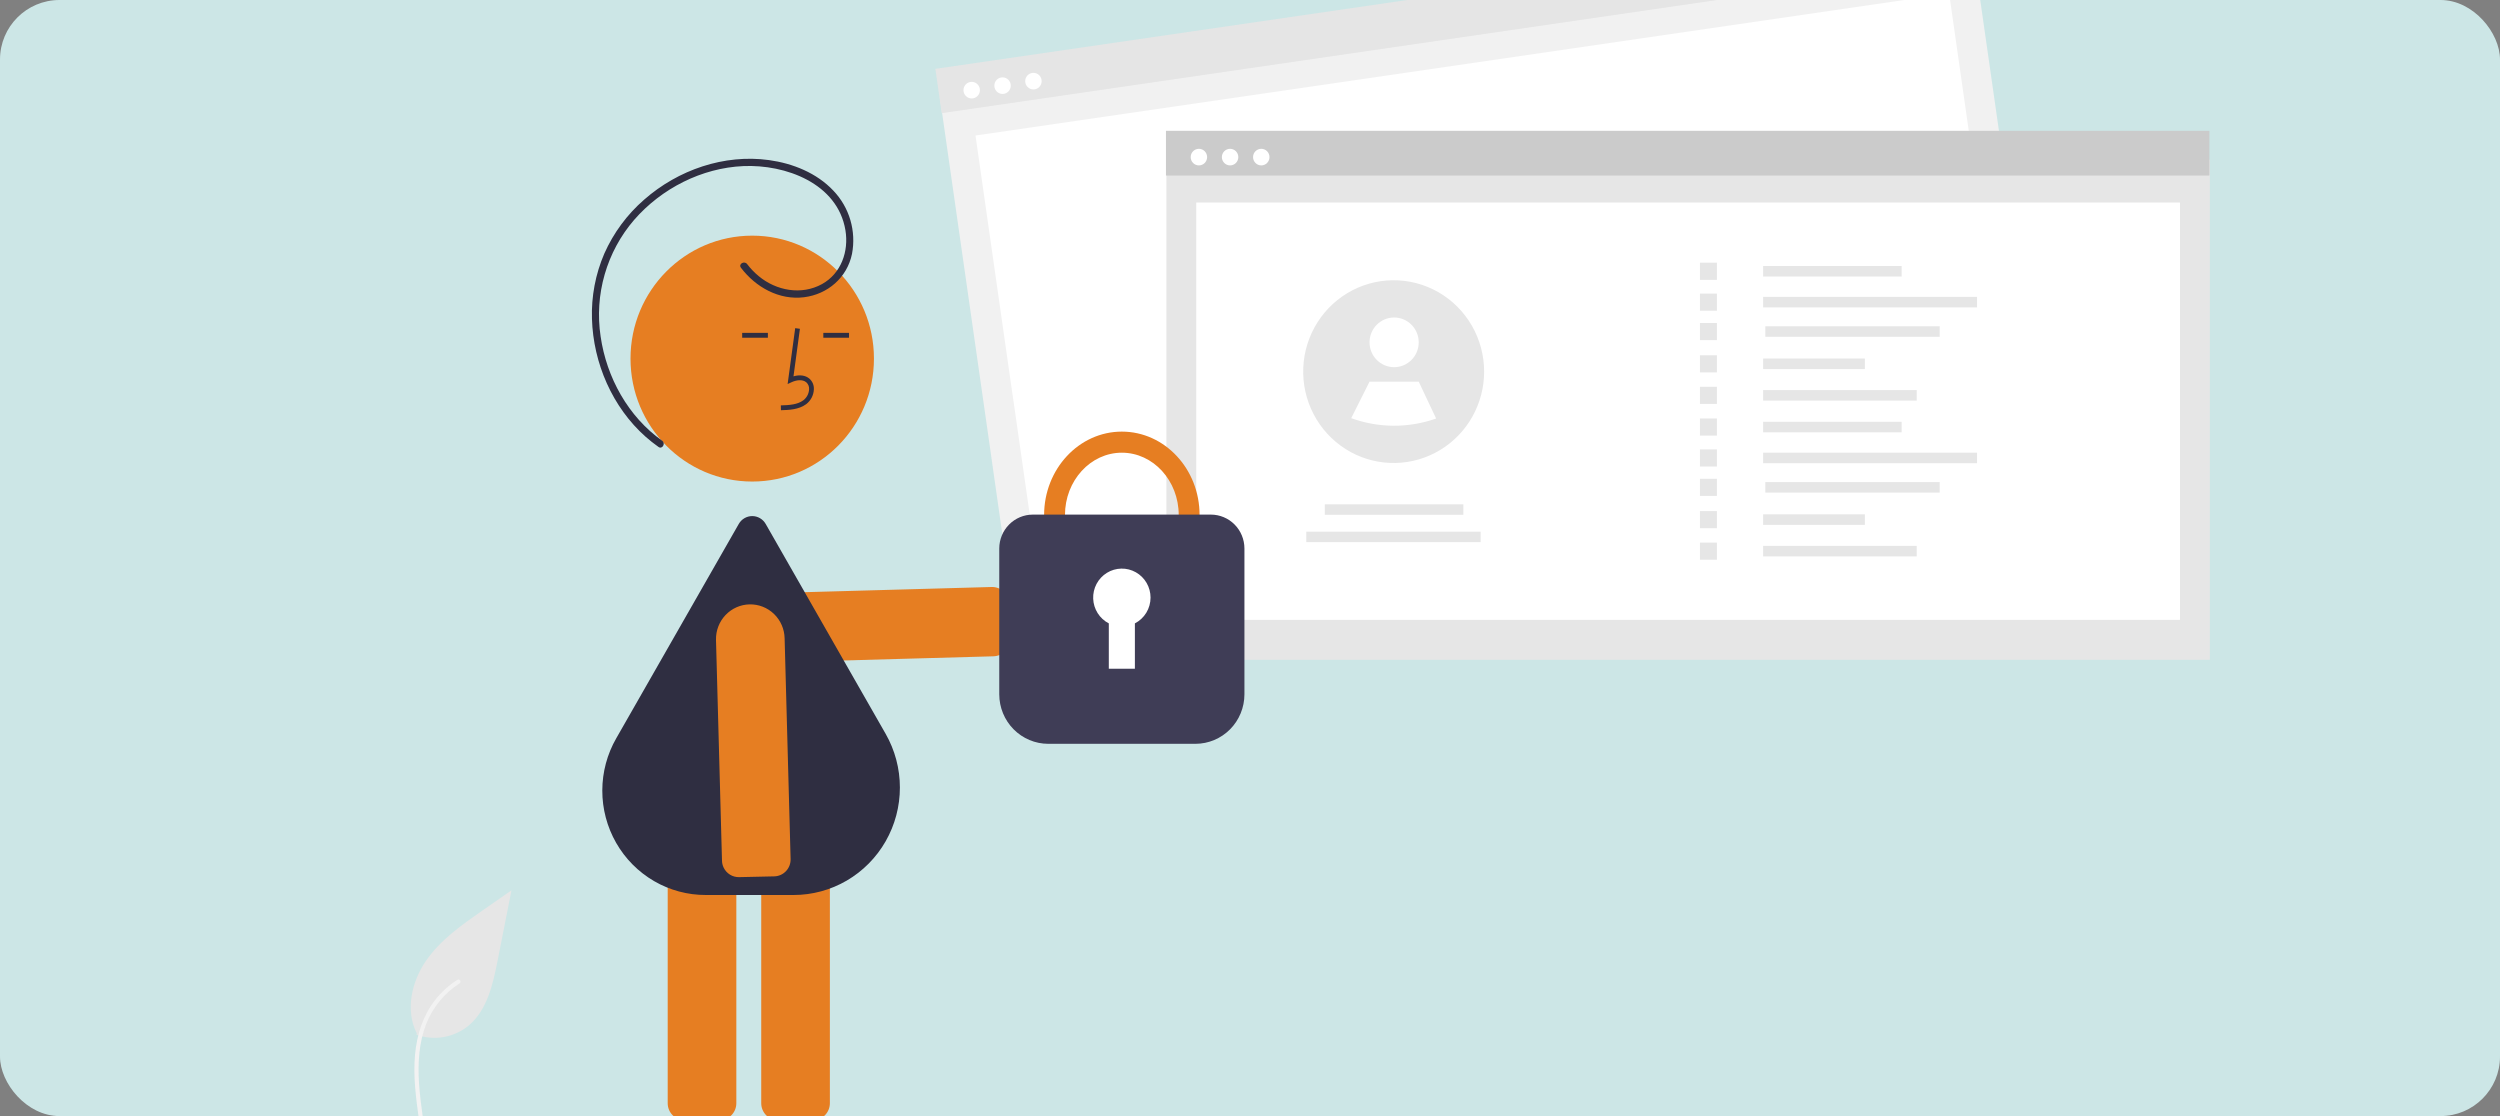 <svg width="336" height="150" viewBox="0 0 336 150" fill="none" xmlns="http://www.w3.org/2000/svg">
<rect x="0" y="0" width="336" height="150" fill="#808080" stroke="none"/>
<g clip-path="url(#clip0_1649_2145)">
<rect width="336" height="150" rx="8" fill="#CCE6E6"/>
<g clip-path="url(#clip1_1649_2145)">
<path d="M55.974 139.068C57.155 139.487 58.423 139.592 59.656 139.373C60.889 139.154 62.045 138.617 63.014 137.815C65.479 135.725 66.253 132.281 66.881 129.092L68.742 119.659L64.847 122.369C62.046 124.317 59.181 126.328 57.242 129.15C55.302 131.972 54.456 135.824 56.014 138.878" fill="#E6E6E6"/>
<path d="M56.307 150.487C55.913 147.587 55.507 144.649 55.784 141.717C56.029 139.113 56.816 136.57 58.417 134.485C59.267 133.38 60.301 132.433 61.473 131.687C61.778 131.493 62.059 131.982 61.755 132.176C59.728 133.47 58.159 135.382 57.276 137.634C56.301 140.14 56.145 142.871 56.314 145.532C56.416 147.141 56.631 148.739 56.848 150.337C56.866 150.409 56.855 150.485 56.819 150.55C56.782 150.615 56.723 150.663 56.653 150.685C56.581 150.704 56.505 150.695 56.44 150.658C56.376 150.62 56.328 150.559 56.308 150.487L56.307 150.487Z" fill="#F2F2F2"/>
<path d="M134.421 87.991C134.135 88.128 133.823 88.202 133.507 88.208L104.123 89.023C102.9 89.049 101.716 88.585 100.833 87.73C99.949 86.875 99.438 85.701 99.411 84.466C99.385 83.231 99.845 82.035 100.691 81.142C101.537 80.25 102.699 79.733 103.922 79.707L133.306 78.892C133.902 78.88 134.477 79.106 134.907 79.522C135.337 79.938 135.586 80.509 135.6 81.11L135.703 85.891C135.712 86.329 135.596 86.759 135.368 87.132C135.141 87.504 134.812 87.802 134.421 87.991Z" fill="#E67E22"/>
<path d="M96.718 150.548H91.984C91.388 150.548 90.818 150.308 90.397 149.883C89.976 149.458 89.739 148.882 89.739 148.28V108.422C89.739 107.821 89.976 107.245 90.397 106.819C90.818 106.394 91.388 106.155 91.984 106.154H96.718C97.313 106.155 97.884 106.394 98.305 106.819C98.726 107.245 98.963 107.821 98.963 108.422V148.28C98.963 148.882 98.726 149.458 98.305 149.883C97.884 150.308 97.313 150.548 96.718 150.548Z" fill="#E67E22"/>
<path d="M109.29 150.548H104.555C103.96 150.548 103.389 150.308 102.968 149.883C102.547 149.458 102.311 148.882 102.31 148.28V108.422C102.311 107.821 102.547 107.245 102.968 106.819C103.389 106.394 103.96 106.155 104.555 106.154H109.29C109.885 106.155 110.456 106.394 110.876 106.819C111.297 107.245 111.534 107.821 111.535 108.422V148.28C111.534 148.882 111.297 149.458 110.876 149.883C110.456 150.308 109.885 150.548 109.29 150.548Z" fill="#E67E22"/>
<path d="M101.099 64.72C110.134 64.72 117.458 57.322 117.458 48.195C117.458 39.069 110.134 31.671 101.099 31.671C92.064 31.671 84.74 39.069 84.74 48.195C84.74 57.322 92.064 64.72 101.099 64.72Z" fill="#E67E22"/>
<path d="M106.652 120.288H94.883C92.438 120.298 90.033 119.654 87.913 118.423C85.792 117.192 84.032 115.417 82.809 113.277C81.586 111.138 80.945 108.71 80.949 106.24C80.954 103.769 81.604 101.344 82.835 99.209L99.293 70.414C99.476 70.094 99.74 69.828 100.056 69.644C100.373 69.459 100.733 69.361 101.099 69.361C101.465 69.361 101.824 69.459 102.141 69.644C102.458 69.828 102.722 70.094 102.905 70.414L119.031 98.629C120.286 100.824 120.946 103.314 120.946 105.849C120.946 108.384 120.286 110.874 119.031 113.069C117.776 115.264 115.972 117.086 113.799 118.354C111.626 119.621 109.161 120.288 106.652 120.288Z" fill="#2F2E41"/>
<path d="M104.96 55.133C106.02 55.103 107.34 55.066 108.357 54.316C108.66 54.083 108.908 53.787 109.086 53.447C109.263 53.107 109.365 52.732 109.383 52.348C109.402 52.075 109.357 51.802 109.254 51.55C109.15 51.297 108.991 51.072 108.787 50.892C108.256 50.439 107.48 50.333 106.645 50.581L107.51 44.19L106.875 44.102L105.857 51.615L106.388 51.369C107.003 51.084 107.848 50.939 108.373 51.387C108.501 51.504 108.602 51.65 108.666 51.813C108.73 51.975 108.756 52.151 108.742 52.325C108.727 52.611 108.65 52.89 108.519 53.143C108.387 53.396 108.203 53.618 107.979 53.792C107.187 54.376 106.135 54.452 104.942 54.485L104.96 55.133Z" fill="#2F2E41"/>
<path d="M114.109 44.74H110.654V45.388H114.109V44.74Z" fill="#2F2E41"/>
<path d="M103.203 44.74H99.748V45.388H103.203V44.74Z" fill="#2F2E41"/>
<path d="M97.251 116.592C97.115 116.303 97.042 115.988 97.036 115.669L96.23 85.987C96.203 84.752 96.663 83.556 97.509 82.664C98.355 81.771 99.518 81.254 100.741 81.228C101.964 81.201 103.147 81.666 104.031 82.52C104.914 83.375 105.426 84.549 105.452 85.784L106.258 115.466C106.271 116.067 106.047 116.649 105.635 117.083C105.223 117.518 104.658 117.769 104.063 117.783L99.33 117.887C98.897 117.896 98.47 117.779 98.101 117.549C97.733 117.319 97.438 116.987 97.251 116.592Z" fill="#E67E22"/>
<path d="M99.581 35.981C101.569 38.606 104.724 40.367 108.059 39.95C111.234 39.553 113.854 37.317 114.511 34.116C114.798 32.603 114.721 31.042 114.286 29.565C113.85 28.088 113.07 26.739 112.011 25.63C109.763 23.242 106.546 21.958 103.362 21.517C97.33 20.683 91.135 22.829 86.575 26.832C84.284 28.822 82.456 31.297 81.22 34.082C80.03 36.846 79.463 39.842 79.56 42.855C79.736 48.809 82.317 54.751 86.772 58.699C87.325 59.188 87.904 59.646 88.507 60.072C89.015 60.432 89.496 59.59 88.992 59.233C84.43 56 81.521 50.74 80.722 45.213C80.304 42.428 80.49 39.585 81.269 36.88C82.047 34.176 83.399 31.675 85.23 29.55C88.913 25.32 94.314 22.57 99.909 22.323C105.538 22.075 112.572 24.614 113.625 30.943C114.098 33.78 113.048 36.762 110.474 38.183C107.719 39.703 104.34 39.078 101.972 37.114C101.392 36.635 100.869 36.09 100.412 35.49C100.041 35 99.205 35.483 99.581 35.981Z" fill="#2F2E41"/>
<path d="M265.117 -7.165L126.322 13.088L135.836 79.615L274.631 59.362L265.117 -7.165Z" fill="#F1F1F1"/>
<path d="M261.964 -0.881L131.107 18.214L139.045 73.72L269.902 54.625L261.964 -0.881Z" fill="white"/>
<path d="M264.508 -11L125.713 9.253L126.565 15.209L265.36 -5.044L264.508 -11Z" fill="#E5E5E5"/>
<path d="M130.596 13.232C131.206 13.232 131.7 12.732 131.7 12.116C131.7 11.5 131.206 11.001 130.596 11.001C129.986 11.001 129.492 11.5 129.492 12.116C129.492 12.732 129.986 13.232 130.596 13.232Z" fill="white"/>
<path d="M134.744 12.626C135.354 12.626 135.848 12.127 135.848 11.511C135.848 10.895 135.354 10.396 134.744 10.396C134.134 10.396 133.64 10.895 133.64 11.511C133.64 12.127 134.134 12.626 134.744 12.626Z" fill="white"/>
<path d="M138.892 12.021C139.502 12.021 139.997 11.521 139.997 10.905C139.997 10.289 139.502 9.79 138.892 9.79C138.283 9.79 137.788 10.289 137.788 10.905C137.788 11.521 138.283 12.021 138.892 12.021Z" fill="white"/>
<path d="M297 21.46H156.765V88.678H297V21.46Z" fill="#E6E6E6"/>
<path d="M292.99 27.225H160.775V83.307H292.99V27.225Z" fill="white"/>
<path d="M296.94 17.577H156.705V23.595H296.94V17.577Z" fill="#CBCBCB"/>
<path d="M161.132 22.231C161.742 22.231 162.236 21.731 162.236 21.115C162.236 20.499 161.742 20 161.132 20C160.522 20 160.028 20.499 160.028 21.115C160.028 21.731 160.522 22.231 161.132 22.231Z" fill="white"/>
<path d="M165.323 22.231C165.933 22.231 166.428 21.731 166.428 21.115C166.428 20.499 165.933 20 165.323 20C164.713 20 164.219 20.499 164.219 21.115C164.219 21.731 164.713 22.231 165.323 22.231Z" fill="white"/>
<path d="M169.515 22.231C170.125 22.231 170.619 21.731 170.619 21.115C170.619 20.499 170.125 20 169.515 20C168.905 20 168.411 20.499 168.411 21.115C168.411 21.731 168.905 22.231 169.515 22.231Z" fill="white"/>
<path d="M255.582 35.751H236.961V37.165H255.582V35.751Z" fill="#E6E6E6"/>
<path d="M265.716 39.901H236.961V41.315H265.716V39.901Z" fill="#E6E6E6"/>
<path d="M260.695 43.853H237.26V45.267H260.695V43.853Z" fill="#E6E6E6"/>
<path d="M250.642 48.19H236.961V49.604H250.642V48.19Z" fill="#E6E6E6"/>
<path d="M257.609 52.427H236.961V53.84H257.609V52.427Z" fill="#E6E6E6"/>
<path d="M230.754 35.307H228.474V37.61H230.754V35.307Z" fill="#E6E6E6"/>
<path d="M230.754 39.457H228.474V41.76H230.754V39.457Z" fill="#E6E6E6"/>
<path d="M230.754 43.409H228.474V45.712H230.754V43.409Z" fill="#E6E6E6"/>
<path d="M230.754 47.746H228.474V50.049H230.754V47.746Z" fill="#E6E6E6"/>
<path d="M230.754 51.982H228.474V54.286H230.754V51.982Z" fill="#E6E6E6"/>
<path d="M255.582 56.69H236.961V58.104H255.582V56.69Z" fill="#E6E6E6"/>
<path d="M265.716 60.84H236.961V62.254H265.716V60.84Z" fill="#E6E6E6"/>
<path d="M260.695 64.793H237.26V66.207H260.695V64.793Z" fill="#E6E6E6"/>
<path d="M250.642 69.13H236.961V70.544H250.642V69.13Z" fill="#E6E6E6"/>
<path d="M257.609 73.366H236.961V74.78H257.609V73.366Z" fill="#E6E6E6"/>
<path d="M230.754 56.245H228.474V58.548H230.754V56.245Z" fill="#E6E6E6"/>
<path d="M230.754 60.395H228.474V62.699H230.754V60.395Z" fill="#E6E6E6"/>
<path d="M230.754 64.349H228.474V66.652H230.754V64.349Z" fill="#E6E6E6"/>
<path d="M230.754 68.686H228.474V70.989H230.754V68.686Z" fill="#E6E6E6"/>
<path d="M230.754 72.922H228.474V75.225H230.754V72.922Z" fill="#E6E6E6"/>
<path d="M196.675 67.779H178.054V69.193H196.675V67.779Z" fill="#E6E6E6"/>
<path d="M198.997 71.453H175.563V72.867H198.997V71.453Z" fill="#E6E6E6"/>
<path d="M199.467 49.946C199.467 52.07 198.92 54.159 197.882 56.007C196.843 57.854 195.348 59.399 193.542 60.488C191.736 61.578 189.682 62.176 187.579 62.224C185.476 62.272 183.396 61.768 181.544 60.762L181.541 60.759C179.649 59.73 178.061 58.211 176.938 56.36C175.816 54.508 175.2 52.389 175.152 50.218C175.105 48.047 175.628 45.902 176.668 44.002C177.708 42.102 179.228 40.515 181.074 39.401C182.919 38.288 185.024 37.689 187.173 37.665C189.323 37.641 191.44 38.193 193.31 39.264C195.179 40.336 196.734 41.889 197.816 43.766C198.897 45.642 199.467 47.774 199.467 49.946Z" fill="#E6E6E6"/>
<path d="M187.371 49.349C189.196 49.349 190.676 47.854 190.676 46.011C190.676 44.167 189.196 42.672 187.371 42.672C185.546 42.672 184.066 44.167 184.066 46.011C184.066 47.854 185.546 49.349 187.371 49.349Z" fill="white"/>
<path d="M193.015 56.248C189.32 57.558 185.291 57.542 181.606 56.203L181.603 56.202L184.066 51.292H190.676L193.015 56.248Z" fill="white"/>
<path d="M150.777 80.431C145.016 80.431 140.329 75.401 140.329 69.22C140.329 63.038 145.016 58.009 150.777 58.009C156.538 58.009 161.224 63.038 161.224 69.22C161.224 75.401 156.538 80.431 150.777 80.431ZM150.777 60.842C146.562 60.842 143.133 64.6 143.133 69.22C143.133 73.839 146.562 77.598 150.777 77.598C154.991 77.598 158.42 73.839 158.42 69.22C158.42 64.6 154.991 60.842 150.777 60.842Z" fill="#E67E22"/>
<path d="M160.67 99.969H140.883C139.138 99.967 137.465 99.266 136.231 98.019C134.997 96.773 134.303 95.083 134.301 93.32V73.715C134.303 72.508 134.778 71.351 135.623 70.498C136.467 69.644 137.613 69.165 138.807 69.163H162.746C163.941 69.165 165.086 69.644 165.931 70.498C166.775 71.351 167.25 72.508 167.252 73.715V93.32C167.25 95.083 166.556 96.773 165.322 98.019C164.088 99.266 162.415 99.967 160.67 99.969Z" fill="#3F3D56"/>
<path d="M154.633 80.317C154.633 79.624 154.451 78.945 154.105 78.347C153.759 77.749 153.261 77.256 152.663 76.917C152.065 76.578 151.389 76.406 150.704 76.42C150.018 76.433 149.349 76.63 148.764 76.992C148.18 77.353 147.701 77.865 147.377 78.475C147.054 79.086 146.897 79.772 146.924 80.464C146.95 81.156 147.159 81.828 147.528 82.412C147.897 82.995 148.413 83.469 149.024 83.783V89.877H152.529V83.783C153.162 83.457 153.694 82.961 154.065 82.35C154.436 81.738 154.632 81.034 154.633 80.317Z" fill="white"/>
</g>
</g>
<defs>
<clipPath id="clip0_1649_2145">
<rect width="336" height="150" rx="8" fill="white"/>
</clipPath>
<clipPath id="clip1_1649_2145">
<rect width="259" height="162" fill="white" transform="translate(38 -11)"/>
</clipPath>
</defs>
</svg>
